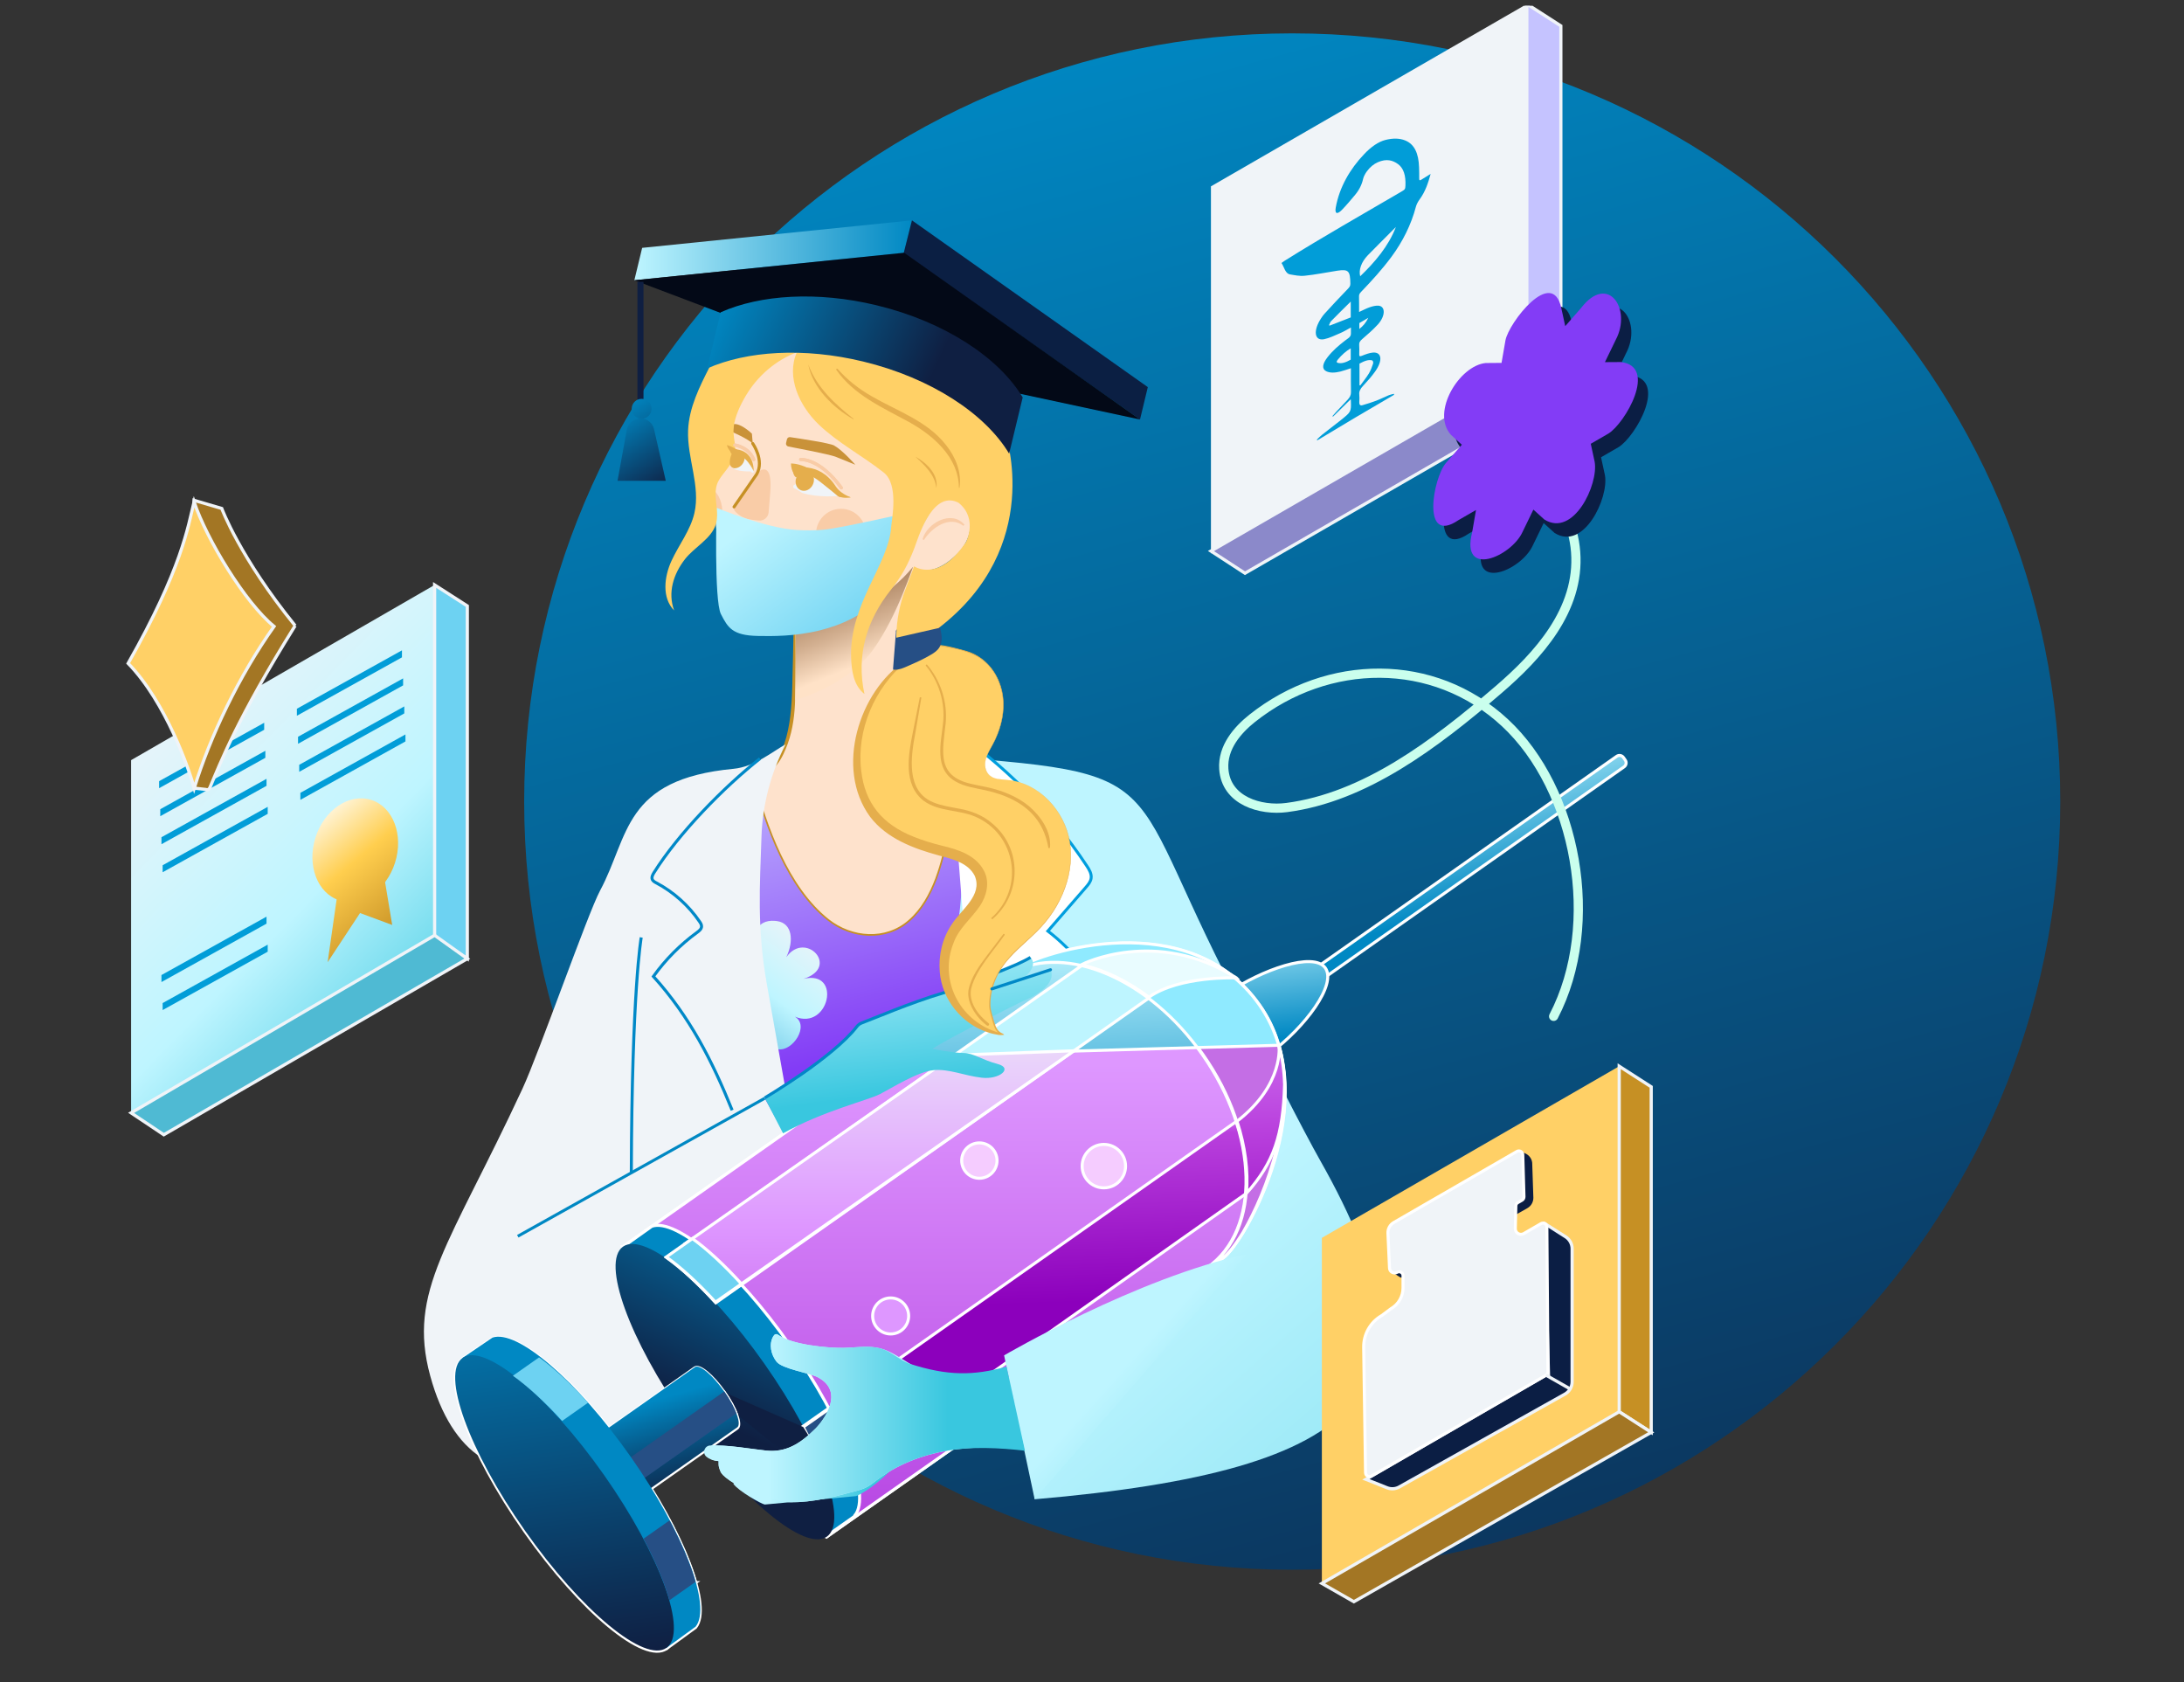 <svg width="300" height="231" viewBox="0 0 300 231" fill="none" xmlns="http://www.w3.org/2000/svg">
<rect x="0" y="0" width="300" height="231" fill="#333333" stroke="none"/>
<g clip-path="url(#clip0_469_1446)">
<path d="M177.5 215.582C235.766 215.582 283 168.348 283 110.082C283 51.816 235.766 4.582 177.5 4.582C119.234 4.582 72 51.816 72 110.082C72 168.348 119.234 215.582 177.5 215.582Z" fill="url(#paint0_linear_469_1446)"/>
<path d="M140.788 111.016H100.57V172.23H140.788V111.016Z" fill="url(#paint1_linear_469_1446)" stroke="#264F85" stroke-width="0.416" stroke-miterlimit="10"/>
<path d="M110.366 134.435C115.452 132.833 110.636 127.74 108.01 131.455C109.097 129.159 108.804 126.791 106.749 126.502C106.653 126.488 106.562 126.479 106.475 126.47C103.692 126.237 103.166 128.754 103.777 131.208C99.075 124.227 94.946 135.831 101.878 135.92C95.001 137.687 99.004 145.734 104.207 140.282C103.798 142.028 105.177 143.994 106.886 144.1C108.875 144.443 111.261 140.836 109.172 139.618C113.89 141.6 115.702 133.142 110.366 134.435Z" fill="url(#paint2_linear_469_1446)"/>
<path d="M109.162 84.505C109.183 87.751 109.148 90.998 109.059 94.241C108.984 96.96 108.858 99.73 107.913 102.279C106.968 104.829 106.08 106.012 103.477 106.788C103.477 106.788 108.416 129.017 120.037 128.395C131.124 127.8 130.751 107.124 130.751 107.124C130.751 107.124 123.942 104.993 126.157 70.366C125.098 71.121 124.281 72.623 124.281 72.623L122.652 75.257C119.112 79.036 114.88 82.098 110.183 84.277L109.071 84.792" fill="#FEE2CC"/>
<path d="M109.27 84.506C109.263 88.152 109.334 93.198 109.194 96.789C109.091 98.851 108.741 100.927 107.934 102.838C107.542 103.788 107.055 104.754 106.275 105.486C105.508 106.219 104.502 106.614 103.504 106.891L103.58 106.763C105.277 113.43 108.304 121.848 113.823 126.231C116.999 128.757 121.666 129.142 124.81 126.356C126.544 124.855 127.667 122.775 128.475 120.653C130.056 116.346 130.6 111.693 130.639 107.125L130.715 107.228C130.596 107.187 130.523 107.125 130.429 107.072C130.189 106.907 129.951 106.674 129.758 106.452C128.974 105.55 128.482 104.42 128.038 103.321C127.244 101.092 126.736 98.735 126.416 96.393C125.965 93.363 125.773 90.006 125.661 86.941C125.572 83.463 125.631 79.755 125.741 76.276C125.789 75.347 125.992 71.335 126.043 70.36L126.214 70.456C125.819 70.745 125.475 71.108 125.167 71.497C124.583 72.239 123.279 74.477 122.741 75.315C118.932 79.414 114.232 82.65 109.114 84.893L109.023 84.696C114.093 82.492 118.843 79.19 122.556 75.203L124.146 72.633C124.659 71.754 125.26 70.898 126.091 70.282L126.274 70.149L126.262 70.378C126.21 71.351 126.004 75.441 125.96 76.29C125.803 81.359 125.734 86.607 126.127 91.665C126.365 94.764 126.748 97.998 127.546 100.998C127.933 102.513 128.459 104.012 129.246 105.369C129.491 105.784 129.784 106.182 130.118 106.528C130.324 106.74 130.58 106.96 130.857 107.054C130.825 111.686 130.28 116.371 128.679 120.74C127.857 122.894 126.718 125.004 124.951 126.533C121.723 129.382 116.955 129.007 113.69 126.414C108.119 121.992 105.078 113.542 103.365 106.82L103.342 106.724L103.44 106.69C104.401 106.376 105.332 105.942 106.028 105.239C109.101 101.685 108.755 95.137 108.92 90.644L109.05 84.513H109.268L109.27 84.506Z" fill="#C69024"/>
<path d="M136.955 185.463C138.118 192.564 141.6 198.739 142.128 205.905C188.093 201.948 199.142 190.784 181.353 159.391C179.163 155.527 173.425 144.386 171.297 139.607C153.101 105.786 163.123 106.287 126.156 103.644C126.156 103.644 134.594 108.807 131.421 128.061C128.247 147.316 123.834 191.997 123.834 191.997L136.958 185.461L136.955 185.463Z" fill="url(#paint3_linear_469_1446)"/>
<path d="M107.849 149.329L105.042 150.833L109.78 159.287L105.042 172.936C85.821 204.536 65.099 210.937 59.097 188.957C55.915 177.303 61.799 170.982 71.775 149.501C74.006 144.699 80.734 125.465 82.43 122.307C86.459 114.807 85.571 107.019 100.759 105.584C103.639 105.311 106.069 103.252 107.911 102.222C105.877 106.19 104.746 110.504 104.6 114.894C104.371 121.771 103.964 127.431 105.344 135.199L107.849 149.327V149.329Z" fill="url(#paint4_linear_469_1446)"/>
<path d="M104.387 104.188C99.397 108.118 93.203 114.467 89.831 119.85C89.652 120.136 89.469 120.486 89.607 120.795C89.705 121.012 89.934 121.136 90.144 121.248C92.526 122.509 94.592 124.358 96.107 126.587C96.244 126.789 96.381 127.011 96.368 127.253C96.347 127.601 96.036 127.849 95.752 128.055C93.448 129.732 91.414 131.783 89.753 134.099C94.741 139.621 97.843 145.709 100.57 152.474" stroke="#0088C7" stroke-width="0.416" stroke-miterlimit="10"/>
<path d="M88.08 128.745C88.08 128.745 86.794 135.895 86.719 161.068" stroke="#0088C7" stroke-width="0.416" stroke-miterlimit="10"/>
<path d="M71.123 169.781L105.042 150.833" stroke="#0088C3" stroke-width="0.403" stroke-miterlimit="10"/>
<path d="M130.236 99.816C137.771 104.831 144.287 111.367 149.281 118.915C149.622 119.43 149.97 120.011 149.878 120.623C149.807 121.103 149.473 121.499 149.155 121.868C147.417 123.868 145.678 125.868 143.937 127.868C145.653 129.189 147.211 130.718 148.565 132.407C148.83 132.739 149.098 133.096 149.16 133.517C149.238 134.05 148.968 134.567 148.707 135.041C143.664 144.129 137.72 152.943 135.192 163.024" fill="white"/>
<path d="M130.236 99.816C137.771 104.831 144.287 111.367 149.281 118.915C149.622 119.43 149.97 120.011 149.878 120.623C149.807 121.103 149.473 121.499 149.155 121.868C147.417 123.868 145.678 125.868 143.937 127.868C145.653 129.189 147.211 130.718 148.565 132.407C148.83 132.739 149.098 133.096 149.16 133.517C149.238 134.05 148.968 134.567 148.707 135.041C143.664 144.129 137.72 152.943 135.192 163.024" stroke="#009EDE" stroke-width="0.403" stroke-miterlimit="10"/>
<path d="M222.419 193.888L181.574 217.459V170.003L222.419 146.433V193.888Z" fill="#FFD066"/>
<path d="M209.341 158.336L208.817 158.167L209.329 164.683L209.3 164.664L191.076 174.613L192.385 175.455C192.707 175.481 193.032 175.41 193.316 175.249L209.801 165.926C210.32 165.633 210.636 165.079 210.627 164.484L210.471 159.808C210.471 159.762 210.469 159.716 210.464 159.671C210.4 159.044 209.938 158.529 209.339 158.334L209.341 158.336Z" fill="#0B1E44"/>
<path d="M222.418 193.888L226.815 196.717V149.261L222.418 146.433V193.888Z" fill="#C69024" stroke="#F0F4F8" stroke-width="0.438" stroke-miterlimit="10"/>
<path d="M222.419 193.888L181.574 217.459L185.972 219.974L226.816 196.716L222.419 193.888Z" fill="#A37624" stroke="#F0F4F8" stroke-width="0.438" stroke-miterlimit="10"/>
<path d="M212.15 168.013L212.703 188.778L212.6 188.709L187.625 203.166L190.528 204.324C191.075 204.542 191.691 204.503 192.203 204.215L214.955 191.469C215.57 191.123 215.952 190.474 215.952 189.766V171.498C215.952 170.825 215.604 170.198 215.035 169.844L212.152 168.013H212.15Z" fill="#0B1E44" stroke="#F0F4F8" stroke-width="0.438" stroke-miterlimit="10"/>
<path d="M212.487 168.507C212.484 168.096 212.038 167.842 211.681 168.047L209.313 169.414C208.789 169.716 208.137 169.331 208.146 168.727L208.222 165.617C208.226 165.429 208.327 165.258 208.49 165.166L209.071 164.832C209.242 164.734 209.345 164.548 209.338 164.351L209.174 158.584C209.162 158.179 208.721 157.932 208.368 158.135L191.451 167.896C190.932 168.196 190.621 168.762 190.648 169.363L190.866 174.154C190.888 174.68 191.463 174.994 191.918 174.73C192.275 174.524 192.723 174.783 192.723 175.195V176.873C192.723 178.051 192.094 179.138 191.076 179.726L189.799 180.674C189.786 180.683 189.774 180.692 189.76 180.699C188.225 181.594 187.292 183.249 187.317 185.029L187.573 202.258C187.58 202.668 188.024 202.92 188.379 202.716L212.365 188.872C212.532 188.776 212.635 188.597 212.633 188.403L212.482 168.51L212.487 168.507Z" fill="#F0F4F8" stroke="white" stroke-width="0.416" stroke-miterlimit="10"/>
<path d="M150.372 155.131L150.621 155.485C150.832 155.785 151.248 155.858 151.548 155.646L223.087 105.315C223.388 105.103 223.461 104.688 223.249 104.387L223 104.033C222.789 103.732 222.373 103.66 222.073 103.872L150.534 154.203C150.233 154.414 150.161 154.83 150.372 155.131Z" fill="url(#paint5_linear_469_1446)" stroke="white" stroke-width="0.416" stroke-miterlimit="10"/>
<path d="M153.109 159.658L174.476 144.629C179.248 141.088 183.655 135.22 182.049 132.936C180.443 130.652 173.284 133.206 168.662 136.36L147.295 151.389L153.109 159.658Z" fill="url(#paint6_linear_469_1446)" stroke="white" stroke-width="0.416" stroke-miterlimit="10"/>
<path d="M85.572 171.226L113.572 211.053L167.742 172.947L167.726 172.924C167.817 172.88 167.906 172.83 167.991 172.773C170.991 170.663 182.126 150.985 173.052 138.077C163.344 124.267 142.993 130.835 139.993 132.946C139.911 133.005 139.833 133.071 139.76 133.142L139.744 133.119L85.575 171.226H85.572Z" fill="url(#paint7_linear_469_1446)" stroke="white" stroke-width="0.416" stroke-miterlimit="10"/>
<path d="M85.572 171.224L113.572 211.052L167.742 172.946L167.726 172.923C167.817 172.879 167.906 172.829 167.991 172.772C170.576 170.952 178.9 155.712 175.548 143.555L122.783 145.049L85.572 171.224Z" fill="url(#paint8_linear_469_1446)" stroke="white" stroke-width="0.416" stroke-miterlimit="10"/>
<path d="M113.423 211.032L117.493 208.169L117.445 208.103C119.68 205.331 115.855 195.206 108.495 184.738C101.134 174.27 92.902 167.243 89.539 168.411L85.482 171.294L113.421 211.032H113.423Z" fill="#0088C3" stroke="white" stroke-width="0.416" stroke-miterlimit="10"/>
<path d="M113.579 211.037C116.578 208.927 112.741 198.301 105.009 187.304C97.277 176.307 88.577 169.102 85.577 171.212C82.578 173.323 86.415 183.948 94.147 194.946C101.88 205.943 110.58 213.147 113.579 211.037Z" fill="url(#paint9_linear_469_1446)"/>
<path d="M171.219 163.887C171.455 160.955 171.178 157.529 169.817 154.025L110.277 195.908C111.941 199.059 113.151 201.957 113.828 204.369L171.219 163.887Z" fill="url(#paint10_linear_469_1446)" stroke="white" stroke-width="0.416" stroke-miterlimit="10"/>
<path d="M117.475 201.92C116.784 199.506 115.564 196.615 113.901 193.478L110.334 195.986C111.997 199.137 113.208 202.035 113.885 204.447L117.477 201.92H117.475Z" fill="#264F85" stroke="white" stroke-width="0.416" stroke-miterlimit="10"/>
<path d="M148.716 132.51C151.553 133.279 154.741 134.705 157.868 137.03L98.329 178.912C95.927 176.28 93.609 174.161 91.57 172.71L148.716 132.51Z" fill="#BEF5FF" stroke="white" stroke-width="0.416" stroke-miterlimit="10"/>
<path d="M99.258 178.135L147.522 144.311L131.058 144.915L94.106 170.804L99.258 178.135Z" fill="url(#paint11_linear_469_1446)" stroke="white" stroke-width="0.416" stroke-miterlimit="10"/>
<path d="M95.112 170.105C97.148 171.572 99.456 173.696 101.845 176.326L98.278 178.834C95.876 176.202 93.558 174.083 91.519 172.632L95.112 170.105Z" fill="#6DD2F2" stroke="white" stroke-width="0.416" stroke-miterlimit="10"/>
<path d="M101.146 194.205L113.881 204.445C113.881 204.445 113.311 200.526 110.33 195.983L99.478 191.2L100.142 192.143C100.584 192.772 100.922 193.468 101.146 194.205Z" fill="url(#paint12_linear_469_1446)"/>
<path d="M134.527 161.818C135.868 161.818 136.955 160.731 136.955 159.39C136.955 158.049 135.868 156.962 134.527 156.962C133.186 156.962 132.1 158.049 132.1 159.39C132.1 160.731 133.186 161.818 134.527 161.818Z" fill="#F5CCFF" stroke="white" stroke-width="0.416" stroke-miterlimit="10"/>
<path d="M151.628 163.133C153.274 163.133 154.609 161.798 154.609 160.151C154.609 158.504 153.274 157.169 151.628 157.169C149.981 157.169 148.646 158.504 148.646 160.151C148.646 161.798 149.981 163.133 151.628 163.133Z" fill="#F5CCFF" stroke="white" stroke-width="0.416" stroke-miterlimit="10"/>
<path d="M122.342 183.202C123.708 183.202 124.816 182.094 124.816 180.728C124.816 179.362 123.708 178.254 122.342 178.254C120.976 178.254 119.869 179.362 119.869 180.728C119.869 182.094 120.976 183.202 122.342 183.202Z" fill="#DE97FF" stroke="white" stroke-width="0.416" stroke-miterlimit="10"/>
<path d="M167.678 172.876C167.77 172.832 167.859 172.782 167.944 172.725C170.943 170.615 182.079 150.937 173.005 138.029C163.297 124.219 142.945 130.788 139.946 132.898C139.864 132.957 139.786 133.024 139.713 133.095L139.697 133.072L139.074 133.509C146.496 129.611 157.835 134.401 165.152 144.81C172.883 155.807 173.197 168.914 165.85 174.082" fill="#8FEAFF"/>
<path d="M167.678 172.876C167.77 172.832 167.859 172.782 167.944 172.725C170.943 170.615 182.079 150.937 173.005 138.029C163.297 124.219 142.945 130.788 139.946 132.898C139.864 132.957 139.786 133.024 139.713 133.095L139.697 133.072L139.074 133.509C146.496 129.611 157.835 134.401 165.152 144.81C172.883 155.807 173.197 168.914 165.85 174.082" stroke="white" stroke-width="0.416" stroke-miterlimit="10"/>
<path d="M175.625 143.555L164.545 143.868C164.776 144.177 165.005 144.491 165.229 144.811C172.96 155.808 173.273 168.915 165.927 174.083L167.755 172.877C167.846 172.833 167.936 172.783 168.02 172.726C168.654 172.28 169.654 171.046 170.748 169.259C174.033 163.667 178.156 152.734 175.628 143.555H175.625Z" fill="#C46EE5" stroke="white" stroke-width="0.416" stroke-miterlimit="10"/>
<path d="M169.824 134.298L169.815 134.289C158.752 127.292 148.646 132.437 148.646 132.437L148.965 132.595C151.909 133.318 154.943 134.801 157.812 136.948C162.036 133.989 169.735 134.296 169.824 134.298Z" fill="#E9FCFF" stroke="white" stroke-width="0.416" stroke-miterlimit="10"/>
<path d="M169.92 153.991C171.039 157.438 171.476 160.827 171.219 163.887C174.992 159.658 176.255 155.847 176.454 148.944C176.404 147.116 176.164 145.303 175.683 143.555C175.683 143.555 176.454 148.944 169.92 153.991Z" fill="url(#paint13_linear_469_1446)" stroke="white" stroke-width="0.416" stroke-miterlimit="10"/>
<path d="M85.935 206.912L101.262 196.13C101.884 195.693 101.088 193.484 99.482 191.203C97.876 188.918 96.07 187.424 95.448 187.861L80.121 198.643L85.935 206.912Z" fill="#6DD2F2" stroke="white" stroke-width="0.416" stroke-miterlimit="10"/>
<path d="M84.993 205.571L101.148 194.205C100.814 193.34 100.24 192.28 99.482 191.2L83.027 202.774L84.993 205.568V205.571Z" fill="#009CD8" stroke="white" stroke-width="0.416" stroke-miterlimit="10"/>
<path d="M91.535 226.424L95.558 223.492C97.793 220.721 93.968 210.596 86.607 200.128C79.247 189.659 71.015 182.633 67.651 183.8L63.533 186.597L91.533 226.424H91.535Z" fill="#0088C3" stroke="white" stroke-width="0.416" stroke-miterlimit="10"/>
<path d="M91.546 226.413C94.545 224.303 90.708 213.677 82.976 202.68C75.243 191.683 66.543 184.478 63.544 186.588C60.545 188.699 64.382 199.324 72.114 210.322C79.847 221.319 88.546 228.523 91.546 226.413Z" fill="#00A8E1" stroke="white" stroke-width="0.416" stroke-miterlimit="10"/>
<path d="M95.543 217.351C94.852 214.937 93.633 212.046 91.969 208.908L88.402 211.417C90.066 214.568 91.276 217.465 91.953 219.878L95.545 217.351H95.543Z" fill="#264F85" stroke="white" stroke-width="0.416" stroke-miterlimit="10"/>
<path d="M74.049 186.518C76.085 187.985 78.394 190.108 80.782 192.738L77.216 195.246C74.813 192.615 72.496 190.495 70.457 189.044L74.049 186.518Z" fill="#6DD2F2" stroke="white" stroke-width="0.416" stroke-miterlimit="10"/>
<path d="M109.236 84.79L109.328 84.746C109.328 84.666 109.328 84.584 109.328 84.504L109.236 84.79Z" fill="#F9CCA7"/>
<path d="M126.32 70.365C125.261 71.121 124.444 72.622 124.444 72.622L122.815 75.256C119.276 79.035 115.043 82.097 110.346 84.276L109.328 84.749C109.344 87.434 109.298 93.412 109.236 96.097C110.01 95.973 116.626 93.865 119.935 89.228C123.376 84.406 125.211 78.176 126.016 76.279C126.087 74.055 126.156 72.935 126.32 70.365Z" fill="url(#paint14_linear_469_1446)"/>
<path d="M117.596 205.47C121.146 203.974 126.258 197.97 125.189 197.723C121.467 196.863 108.039 202.504 104.211 202.152C103.481 202.085 102.728 202.021 102.028 202.216C101.328 202.41 100.8 203.161 100.754 203.804C101.436 204.775 104.556 206.539 105.046 206.628" fill="url(#paint15_linear_469_1446)"/>
<path d="M138.699 189.059C134.164 190.334 129.126 189.693 125.053 187.327C123.703 186.542 122.424 185.562 120.91 185.175C119.283 184.761 117.574 185.077 115.897 185.111C113.678 185.155 108.85 184.669 107.027 183.404C106.885 183.305 106.725 183.198 106.555 183.232C106.402 183.262 106.297 183.399 106.219 183.532C105.59 184.608 105.905 186.04 106.676 187.018C107.447 187.995 111.159 188.558 112.268 189.119C116.185 191.101 113.078 195.147 111.996 196.218L111.989 196.225C109.916 198.275 107.96 199.516 105.217 199.216C101.908 198.854 99 198.188 95.621 198.692C96.854 198.509 96.683 200.532 98.707 200.665C98.707 201.324 98.685 201.379 98.968 202.091C99.071 202.349 99.376 202.711 100.101 203.23C101.016 203.885 102.043 204.37 103.123 204.688C106.386 205.649 106.802 206.293 108.678 206.313C111.612 206.345 114.561 205.574 117.35 204.835C117.956 204.674 118.567 204.51 119.118 204.21C119.585 203.956 119.995 203.613 120.418 203.29C123.193 201.164 126.547 199.866 129.988 199.253C133.429 198.639 136.964 198.697 140.435 199.095L138.701 189.057L138.699 189.059Z" fill="#BEF5FF"/>
<path d="M85.935 206.812L101.262 196.03C101.884 195.593 101.088 193.385 99.482 191.103C97.876 188.819 96.07 187.324 95.448 187.761L80.121 198.543L85.935 206.812Z" fill="url(#paint16_linear_469_1446)"/>
<path d="M84.995 205.47L101.15 194.105C100.816 193.239 100.242 192.18 99.484 191.1L83.029 202.673L84.995 205.468V205.47Z" fill="#264F85"/>
<path d="M91.535 226.325L95.558 223.393C97.793 220.621 93.968 210.496 86.607 200.028C79.247 189.56 71.015 182.533 67.651 183.701L63.533 186.497L91.533 226.325H91.535Z" fill="#0088C3"/>
<path d="M91.546 226.312C94.545 224.201 90.708 213.576 82.976 202.578C75.243 191.581 66.543 184.377 63.544 186.487C60.545 188.597 64.382 199.223 72.114 210.22C79.847 221.217 88.546 228.422 91.546 226.312Z" fill="url(#paint17_linear_469_1446)"/>
<path d="M95.543 217.25C94.852 214.836 93.633 211.945 91.969 208.808L88.402 211.316C90.066 214.467 91.276 217.365 91.953 219.777L95.545 217.25H95.543Z" fill="#264F85"/>
<path d="M74.049 186.417C76.085 187.884 78.394 190.008 80.782 192.638L77.216 195.146C74.813 192.514 72.496 190.395 70.457 188.944L74.049 186.417Z" fill="#6DD2F2"/>
<path d="M105.041 150.778C105.041 150.778 113.23 146.686 117.952 140.642C117.952 140.642 119.936 139.603 128.245 136.863C136.555 134.124 138.955 132.814 141.55 131.482C141.55 131.482 142.788 132.517 140.616 134.311C140.616 134.311 143.559 133.705 144.3 133.178C144.3 133.178 145.716 135.35 140.239 137.618C140.239 137.618 130.89 142.246 128.058 144.043C128.058 144.043 130.89 144.61 132.307 144.61C133.723 144.61 134.855 145.555 137.029 146.121C139.202 146.686 137.313 148.293 134.858 148.009C132.403 147.725 130.419 146.78 128.248 146.97C126.076 147.16 122.498 149.425 120.839 150.277C119.181 151.126 113.115 152.549 107.562 155.646L105.043 150.778H105.041Z" fill="url(#paint18_linear_469_1446)"/>
<path d="M105.041 150.779C105.041 150.779 114.431 145.245 117.7 140.986C117.874 140.761 118.103 140.587 118.368 140.489C119.908 139.919 125.065 137.699 129.52 136.378C130.021 136.23 130.513 136.058 130.998 135.866C135.617 134.023 139.669 132.646 141.548 131.485" stroke="#0088C7" stroke-width="0.416" stroke-miterlimit="10"/>
<path d="M142.124 205.905L137.926 186.141C137.926 186.141 156.232 175.441 171.293 172.232" fill="url(#paint19_linear_469_1446)"/>
<path d="M138.261 187.683C133.726 188.958 130.177 188.958 125.05 187.324C123.561 186.85 122.421 185.559 120.907 185.172C119.28 184.758 117.571 185.074 115.894 185.108C113.674 185.152 108.847 184.666 107.023 183.401C106.881 183.302 106.721 183.195 106.552 183.229C106.399 183.259 106.293 183.396 106.216 183.529C105.586 184.605 105.902 186.037 106.673 187.015C107.444 187.992 111.155 188.555 112.265 189.116C116.182 191.098 113.075 195.144 111.993 196.215L111.986 196.222C109.913 198.272 107.957 199.513 105.214 199.213C102.557 198.922 100.157 198.437 97.567 198.517C96.762 198.543 96.419 199.559 97.041 200.069C97.409 200.371 97.906 200.609 98.704 200.662C98.704 201.321 98.681 201.376 98.965 202.088C99.075 202.365 99.418 202.763 100.265 203.344C101.141 203.946 102.113 204.388 103.131 204.688C106.385 205.649 106.804 206.287 108.675 206.31C111.608 206.342 114.557 205.571 117.347 204.832C117.953 204.672 118.564 204.507 119.115 204.207C119.582 203.953 119.991 203.61 120.415 203.287C123.19 201.161 126.544 199.863 129.985 199.25C133.426 198.636 137.316 198.838 140.789 199.236L138.263 187.678L138.261 187.683Z" fill="url(#paint20_linear_469_1446)"/>
<path d="M137.831 142.098C134.614 141.647 131.704 139.421 130.427 136.432C129.15 133.443 129.553 129.799 131.45 127.163C132.171 126.16 133.081 125.306 133.8 124.302C134.516 123.297 135.042 122.063 134.831 120.846C134.616 119.61 133.667 118.605 132.571 117.994C131.477 117.381 130.235 117.095 129.022 116.777C125.538 115.861 121.927 114.47 119.804 111.559C118.457 109.712 117.843 107.407 117.724 105.123C117.441 99.671 120.003 94.149 124.348 90.849C124.561 89.542 125.707 88.956 127.004 88.693C128.302 88.429 129.642 88.706 130.937 88.992C131.896 89.205 132.862 89.427 133.749 89.848C134.362 90.139 134.932 90.526 135.431 90.986C136.923 92.366 137.728 94.396 137.815 96.426C137.902 98.456 137.314 100.477 136.351 102.267C136.001 102.917 135.598 103.551 135.408 104.267C135.218 104.983 135.284 105.814 135.786 106.356C136.431 107.054 137.511 107.036 138.458 107.125C142.745 107.533 146.248 111.375 146.937 115.628C147.626 119.88 145.834 124.288 142.883 127.423C141.075 129.341 138.831 130.884 137.421 133.111C136.742 134.184 136.277 135.39 136.065 136.642C135.916 137.512 135.891 138.42 136.156 139.263C136.538 140.476 136.611 141.734 137.829 142.098H137.831Z" fill="#FFD066"/>
<path d="M137.936 142.122C137.653 142.152 137.287 142.184 137.007 142.104C136.559 142.026 136.111 141.926 135.683 141.774C132.109 140.626 129.382 137.252 129.089 133.48C128.897 131.212 129.443 128.844 130.734 126.949C132.027 124.914 135.01 122.964 133.896 120.291C132.994 118.503 130.855 117.984 129.029 117.501C125.529 116.554 121.802 115.176 119.516 112.171C114.624 105.497 118.052 94.919 124.241 90.829C124.426 89.543 125.705 88.843 126.874 88.632C128.835 88.248 130.832 88.897 132.717 89.392C135.882 90.289 137.833 93.434 137.849 96.633C137.879 98.217 137.502 99.789 136.872 101.236C136.433 102.33 135.644 103.279 135.381 104.44C135.095 105.753 135.786 106.815 137.131 106.985C137.909 107.111 138.707 107.099 139.474 107.291C142.583 107.987 145.091 110.445 146.303 113.336C148.154 117.803 146.626 123.017 143.638 126.621C142.144 128.471 140.19 129.858 138.62 131.629C137.055 133.364 136.014 135.655 136.046 138.012C136.053 138.802 136.36 139.541 136.55 140.294C136.657 140.669 136.781 141.04 136.991 141.351C137.117 141.55 137.291 141.704 137.483 141.829L137.607 141.891C137.659 141.919 137.721 141.942 137.778 141.976C137.852 142.022 137.902 142.083 137.941 142.12L137.936 142.122ZM137.724 142.077C137.671 142.081 137.63 142.109 137.609 142.12C137.575 142.136 137.545 142.102 137.508 142.088C137.229 141.948 136.98 141.731 136.815 141.468C136.586 141.12 136.465 140.729 136.36 140.349C136.172 139.577 135.87 138.822 135.873 138.019C135.847 134.705 137.824 131.981 140.215 129.887C141.371 128.816 142.581 127.795 143.572 126.571C146.557 122.992 148.097 117.805 146.267 113.352C145.066 110.461 142.572 108.003 139.469 107.298C138.344 106.976 137.042 107.257 136.028 106.58C134.596 105.46 135.582 103.524 136.321 102.286C138.014 99.226 138.472 95.196 136.413 92.2C134.992 90.058 132.8 89.38 130.393 88.939C129.247 88.705 128.059 88.534 126.908 88.801C125.812 89.021 124.611 89.655 124.453 90.866C120.095 94.505 117.638 100.279 118.297 105.82C118.795 110.347 121.241 113.198 125.405 114.878C126.682 115.402 128.016 115.803 129.382 116.144C131.578 116.661 134.093 117.437 135.193 119.659C135.992 121.19 135.507 123.081 134.607 124.415C133.406 126.191 131.715 127.461 130.986 129.491C128.961 134.501 131.727 140.035 136.831 141.713L137.316 141.864C137.458 141.91 137.563 142.031 137.726 142.077H137.724Z" fill="#E5AE4C"/>
<path d="M122.887 91.772C123.45 91.79 123.985 91.561 124.5 91.334C125.635 90.838 126.772 90.341 127.831 89.703C128.218 89.469 128.604 89.206 128.849 88.826C129.325 88.084 129.137 87.116 128.934 86.258L128.494 84.404C126.712 84.839 124.875 85.62 123.326 86.604C123.273 86.638 123.223 86.727 123.283 86.748C123.132 88.469 123.035 90.05 122.887 91.769V91.772Z" fill="#264F85" stroke="#264F85" stroke-width="0.416" stroke-miterlimit="10"/>
<path d="M126.565 95.792L125.739 100.642C125.112 103.91 124.416 108.648 128.192 110.188C129.315 110.657 130.514 110.819 131.717 111.055C133.353 111.332 134.991 111.959 136.263 113.06C140.425 116.475 140.384 122.814 136.293 126.259L136.154 126.092C140.775 122.013 139.606 114.571 133.95 112.151C131.688 111.181 128.967 111.492 126.894 109.986C124.009 107.776 124.776 103.656 125.389 100.575L126.352 95.751L126.567 95.79L126.565 95.792Z" fill="#E5AE4C"/>
<path d="M100.665 59.825C101.027 61.107 100.846 62.617 100.075 63.702C99.757 64.15 99.304 64.487 98.966 64.922C98.064 66.073 98.108 67.677 98.192 69.135C98.439 73.346 98.684 77.557 98.931 81.766C99.018 83.27 100.023 84.572 101.462 85.014C103.509 85.643 105.639 86.115 107.726 86.16C108.914 86.186 110.103 86.131 111.282 85.984C116.187 85.369 122.255 81.748 125.364 77.903C126.263 78.393 128.496 79.114 131.589 75.971C132.884 74.655 133.628 72.735 133.164 70.829C132.919 69.824 132.219 68.966 131.228 68.666C129.7 68.204 128.393 69.277 127.322 70.298C128.43 69.053 129.361 67.448 130.038 65.927C131.699 62.191 131.109 57.687 129.05 54.154C126.993 50.62 123.616 47.993 119.921 46.244C117.617 45.152 112.826 43.692 110.3 44.029C107.323 44.425 99.167 54.502 100.665 59.827V59.825Z" fill="#FEE2CC"/>
<path d="M100.938 70.182C100.778 69.999 100.758 69.734 100.888 69.528C101.629 68.374 104.018 64.717 104.56 64.536C105.206 64.321 106.061 64.454 105.798 67.685C105.7 68.9 105.629 69.761 105.581 70.361C105.524 71.061 104.897 71.574 104.197 71.489L103.194 71.37C102.32 71.265 101.517 70.841 100.936 70.18L100.938 70.182Z" fill="#F9CCA7"/>
<path d="M98.163 67.445C98.133 68.008 98.161 68.583 98.193 69.137C98.273 70.501 98.353 71.867 98.433 73.231C98.795 72.769 99.069 72.096 99.184 71.286C99.403 69.725 98.959 68.157 98.163 67.445Z" fill="#F9CCA7"/>
<path d="M107.976 60.837L108.097 60.334C108.145 60.135 108.335 60.007 108.539 60.036C109.795 60.22 113.973 60.849 114.57 61.181C115.744 61.835 117.487 63.824 117.487 63.824L114.725 62.705C113.696 62.355 109.598 61.568 108.285 61.318C108.063 61.277 107.923 61.057 107.976 60.837Z" fill="#C99239"/>
<path d="M100.668 59.367C100.668 59.367 102.608 60.2 103.4 60.909L103.283 59.554C103.283 59.554 101.762 58.087 100.773 58.248L100.668 59.367Z" fill="#C99239"/>
<path d="M115.521 76.733C117.414 76.733 118.948 75.198 118.948 73.304C118.948 71.411 117.414 69.876 115.521 69.876C113.628 69.876 112.094 71.411 112.094 73.304C112.094 75.198 113.628 76.733 115.521 76.733Z" fill="#F9CCA7"/>
<path d="M126.719 74.066C127.327 71.812 130.736 69.974 132.487 72.068L132.327 72.215C130.439 70.748 127.991 72.45 126.918 74.158L126.719 74.066Z" fill="#F9CCA7"/>
<path d="M98.439 69.742C98.439 69.742 98.071 82.458 99.025 84.33C99.981 86.202 100.608 87.273 104.109 87.34C106.003 87.376 109.215 87.42 112.656 86.564C115.571 85.838 118.653 84.465 121.238 81.892L128.192 69.616C128.192 69.616 116.04 72.479 113.098 72.752C111.888 72.864 110.67 72.859 109.458 72.788C105.129 72.539 98.439 69.742 98.439 69.742Z" fill="url(#paint21_linear_469_1446)"/>
<path d="M124.195 34.711L87.135 38.489L88.208 34.04L125.268 30.262L124.195 34.711Z" fill="url(#paint22_linear_469_1446)"/>
<path d="M103.399 60.909C103.399 60.909 105.033 63.237 103.937 65.129L100.83 69.615" fill="#FEE2CC"/>
<path d="M103.399 60.909C103.399 60.909 105.033 63.237 103.937 65.129L100.83 69.615" stroke="#C69024" stroke-width="0.416" stroke-linecap="round" stroke-linejoin="round"/>
<path d="M125.601 75.277C124.73 77.52 123.874 79.124 122.373 81.006C119.012 85.219 117.609 90.037 118.74 95.308C117.268 94.152 116.969 92.158 116.912 90.288C116.68 82.862 122.075 77.58 122.423 72.295C122.485 71.35 123.496 66.569 121.405 64.907C118.509 62.607 115.166 60.879 112.489 58.328C109.812 55.778 107.954 51.755 109.462 48.379C106.531 49.482 104.044 51.656 102.449 54.343C101.692 55.62 100.933 57.204 100.772 58.703C100.617 60.165 101.374 61.708 100.704 63.12C100.221 64.134 99.352 64.951 98.77 65.912C97.663 67.743 98.935 69.947 98.329 72C97.745 73.975 95.355 75.167 94.092 76.792C92.492 78.85 91.701 81.39 92.602 83.837C90.898 82.111 91.227 79.216 92.243 77.012C93.259 74.808 94.837 72.833 95.384 70.469C96.245 66.741 94.368 62.914 94.519 59.092C94.643 55.998 96.08 53.128 97.487 50.368C98.844 47.708 100.404 44.85 103.15 43.675C107.046 42.009 110.995 41.81 115.223 42.076C120.602 42.414 125.393 46.82 129.964 49.676C134.536 52.53 138.697 54.222 138.1 59.579C138.1 59.579 143.502 75.06 128.932 86.256L123.114 87.581L123.123 87.222C123.176 85.107 123.586 83.017 124.331 81.04L125.565 77.774C125.565 77.774 128.864 80.093 132.669 74.483C132.669 74.483 134.348 71.345 131.779 69.135C131.614 68.993 131.369 68.894 131.111 68.821C127.85 67.889 126.093 74.002 125.599 75.275L125.601 75.277Z" fill="#FFD066"/>
<path d="M156.594 57.613L124.123 34.802L125.267 30.262L157.667 53.164L156.594 57.613Z" fill="#0B1F43"/>
<path d="M156.595 57.614L112.86 48.235L87.135 38.489L124.195 34.711L156.595 57.614Z" fill="#030917"/>
<path d="M120.426 41.93C112.246 39.955 104.433 40.474 98.999 42.885L97.137 50.604C102.571 48.194 110.384 47.675 118.563 49.65C127.919 51.909 135.361 56.852 138.617 62.304L140.48 54.584C137.222 49.133 129.781 44.189 120.426 41.93Z" fill="url(#paint23_linear_469_1446)"/>
<path d="M125.738 62.718C127.276 63.553 128.937 65.141 128.623 67.05C128.436 65.201 127.036 63.919 125.738 62.718Z" fill="#E5AE4C"/>
<path d="M111.021 50.033C112.163 53.183 114.689 55.492 117.249 57.524C117.277 57.545 117.247 57.593 117.217 57.572C114.444 56.021 111.58 53.174 111.024 50.031L111.021 50.033Z" fill="#E5AE4C"/>
<path d="M115.059 50.668C116.398 52.186 117.995 53.431 119.75 54.429C123.243 56.456 127.403 57.818 129.979 61.157C131.262 62.773 132.125 64.892 131.798 66.968C131.793 67.012 131.72 67.007 131.722 66.961C131.667 62.789 128.178 59.782 124.785 57.914C121.239 55.978 117.288 54.255 114.888 50.803C114.853 50.755 114.862 50.687 114.913 50.65C114.959 50.618 115.02 50.625 115.057 50.666L115.059 50.668Z" fill="#E5AE4C"/>
<path d="M127.308 91.24C129.2 93.424 130.163 96.394 129.904 99.287C129.495 103.132 128.58 106.56 133.384 107.65C134.069 107.817 134.769 107.936 135.473 108.087C137.587 108.538 139.695 109.346 141.376 110.746C142.98 112.126 144.456 114.248 144.227 116.457L144.01 116.463C143.515 113.523 141.978 111.351 139.338 109.945C138.104 109.282 136.755 108.835 135.377 108.536C133.975 108.227 132.499 108.05 131.222 107.304C128.275 105.585 129.266 102.011 129.548 99.257C129.84 96.458 128.957 93.552 127.141 91.382L127.305 91.24H127.308Z" fill="#E5AE4C"/>
<path d="M137.983 128.428C136.473 130.6 134.128 133.083 133.43 135.66C132.952 137.55 134.357 139.427 135.789 140.523C135.876 140.585 135.894 140.709 135.83 140.793C135.766 140.878 135.645 140.896 135.56 140.832C135.057 140.457 134.615 140.013 134.231 139.523C133.474 138.541 132.872 137.324 133.021 136.042C133.359 134.209 134.515 132.643 135.602 131.195L137.809 128.295C137.892 128.19 138.07 128.306 137.983 128.425V128.428Z" fill="#E5AE4C"/>
<path d="M178.04 61.751C186.283 58.238 195.44 58.009 203.793 61.108C209.703 63.301 215.857 68.283 216.434 75.801C217.047 83.791 211.215 90.101 205.845 94.715C197.028 102.29 187.457 109.497 176.743 110.905C173.157 111.376 168.403 109.996 168.103 105.602C167.902 102.645 169.991 100.246 172.027 98.633C182.366 90.437 196.909 90.144 206.722 99.258C216.535 108.371 220.024 126.868 213.409 139.581" stroke="#CAFFED" stroke-width="1.265" stroke-linecap="round" stroke-linejoin="round"/>
<path d="M59.701 128.776L18.008 152.838V104.395L59.701 80.334V128.776Z" fill="url(#paint24_linear_469_1446)"/>
<path d="M53.872 127.03L49.454 125.393L45.006 132.145L46.726 120.125L52.272 117.388L53.872 127.03Z" fill="url(#paint25_linear_469_1446)"/>
<path d="M59.701 128.776L64.192 131.664V83.22L59.701 80.334V128.776Z" fill="#6DD2F2" stroke="#F0F4F8" stroke-width="0.438" stroke-miterlimit="10"/>
<path d="M59.701 128.455L18.008 152.838L22.499 155.841L64.192 131.664L59.701 128.455Z" fill="#4FBAD3" stroke="#F0F4F8" stroke-width="0.438" stroke-miterlimit="10"/>
<path d="M36.29 100.224L21.857 108.244V107.282L36.29 99.261V100.224Z" fill="#019DD8"/>
<path d="M36.448 104.074L22.016 112.093V111.132L36.448 103.11V104.074Z" fill="#019DD8"/>
<path d="M36.61 107.923L22.178 115.943V114.982L36.61 106.96V107.923Z" fill="#019DD8"/>
<path d="M36.772 111.772L22.34 119.792V118.83L36.772 110.809V111.772Z" fill="#019DD8"/>
<path d="M36.61 126.851L22.178 134.873V133.909L36.61 125.89V126.851Z" fill="#019DD8"/>
<path d="M36.772 130.702L22.34 138.721V137.758L36.772 129.738V130.702Z" fill="#019DD8"/>
<path d="M55.214 90.278L40.781 98.299V97.336L55.214 89.316V90.278Z" fill="#019DD8"/>
<path d="M55.372 94.127L40.94 102.149V101.185L55.372 93.166V94.127Z" fill="#019DD8"/>
<path d="M55.534 97.977L41.102 105.999V105.035L55.534 97.016V97.977Z" fill="#019DD8"/>
<path d="M55.694 101.825L41.262 109.847V108.884L55.694 100.864V101.825Z" fill="#019DD8"/>
<path d="M54.26 118.49C55.471 114.683 54.008 110.818 50.992 109.858C47.975 108.898 44.548 111.206 43.337 115.013C42.126 118.821 43.59 122.685 46.606 123.646C49.622 124.606 53.049 122.297 54.26 118.49Z" fill="url(#paint26_linear_469_1446)"/>
<path d="M40.542 85.927C32.522 98.8 30.31 104.717 28.832 108.168C28.733 108.397 28.507 108.532 28.285 108.422L26.683 108.241L26.679 100.201C25.354 97.771 23.75 95.354 21.893 93.447C23.943 89.829 25.487 86.774 26.668 84.171L26.658 68.714L30.461 69.831C30.461 69.831 32.953 76.578 40.544 85.929L40.542 85.927Z" fill="#A37624" stroke="#F0F4F8" stroke-width="0.438" stroke-miterlimit="10"/>
<path d="M37.644 86.029C32.81 92.843 28.867 101.144 26.68 108.243C26.035 105.813 22.811 96.452 17.602 91.103C25.001 78.047 25.834 72.279 26.655 68.922C28.378 74.051 33.649 82.766 37.644 86.029Z" fill="#FFD066" stroke="#F0F4F8" stroke-width="0.438" stroke-miterlimit="10"/>
<path d="M87.973 38.708V54.989" stroke="#0F1F42" stroke-width="0.836" stroke-miterlimit="10"/>
<path d="M88.137 57.501C88.89 57.501 89.501 56.89 89.501 56.136C89.501 55.383 88.89 54.773 88.137 54.773C87.384 54.773 86.773 55.383 86.773 56.136C86.773 56.89 87.384 57.501 88.137 57.501Z" fill="url(#paint27_linear_469_1446)"/>
<path d="M91.45 66.03H84.824L86.099 59.022C86.263 58.113 87.055 57.454 87.977 57.454C88.869 57.454 89.64 58.072 89.839 58.942L91.45 66.032V66.03Z" fill="url(#paint28_linear_469_1446)"/>
<path d="M209.733 50.969L166.338 76.011V25.593L209.733 0.548V50.969Z" fill="#F0F4F8"/>
<path d="M209.732 50.635L214.404 53.64V3.555L209.732 0.548V50.635Z" fill="#C5C3FF" stroke="#F0F4F8" stroke-width="0.438" stroke-miterlimit="10"/>
<path d="M209.733 50.636L166.338 75.678L171.012 78.724L214.405 53.682L209.733 50.636Z" fill="#8B89CA" stroke="#F0F4F8" stroke-width="0.438" stroke-miterlimit="10"/>
<path d="M212.369 188.866L215.687 190.754" stroke="#F0F4F8" stroke-width="0.438" stroke-miterlimit="10"/>
<path d="M144.299 133.181L136.248 135.808" stroke="#0088C7" stroke-width="0.416" stroke-miterlimit="10" stroke-linecap="round"/>
<path d="M101.347 62.235C101.082 62.139 100.51 61.926 100.835 62.425C100.835 62.425 100.231 63.674 100.67 64.242C101.109 64.809 103.095 64.741 103.095 64.741L103.322 64.924C103.45 64.974 103.578 64.853 103.534 64.722L103.328 64.196C102.891 63.288 102.297 62.585 101.349 62.237L101.347 62.235Z" fill="#F0F4F8"/>
<path d="M215.879 44.173C216.094 45.161 216.202 45.656 216.417 46.642C217.286 45.647 217.721 45.148 218.59 44.152C222.326 39.321 225.571 44.331 223.372 48.487C222.77 49.727 222.471 50.345 221.871 51.586C222.741 51.581 223.175 51.579 224.042 51.572C229.188 52.151 224.621 60.01 222.336 61.404C221.37 61.962 220.89 62.239 219.924 62.798C220.137 63.786 220.244 64.281 220.459 65.272C221.009 68.387 217.549 75.703 213.548 73.197C212.946 72.653 212.644 72.38 212.042 71.838C211.44 73.076 211.138 73.696 210.537 74.934C209.004 78.273 202.028 81.315 203.625 74.985C203.838 73.749 203.945 73.131 204.16 71.895C203.195 72.451 202.714 72.728 201.749 73.284C196.594 76.79 198.257 67.457 200.042 65.421C200.911 64.423 201.346 63.924 202.213 62.928C201.611 62.381 201.312 62.109 200.712 61.562C197.942 58.452 201.888 52.05 205.494 51.707C206.363 51.7 206.798 51.695 207.668 51.689C207.883 50.453 207.99 49.833 208.205 48.597C208.633 46.216 214.641 38.405 215.877 44.17L215.879 44.173Z" fill="#0B1E44"/>
<path d="M214.467 42.322C214.682 43.311 214.79 43.805 215.005 44.791C215.874 43.796 216.309 43.297 217.178 42.301C220.914 37.47 224.159 42.48 221.96 46.636C221.358 47.877 221.058 48.495 220.459 49.735C221.328 49.73 221.763 49.728 222.63 49.721C227.776 50.3 223.209 58.16 220.924 59.553C219.958 60.112 219.478 60.389 218.512 60.947C218.725 61.936 218.832 62.43 219.047 63.421C219.597 66.536 216.137 73.853 212.135 71.347C211.534 70.802 211.232 70.53 210.63 69.987C210.028 71.225 209.726 71.846 209.125 73.084C207.592 76.423 200.616 79.465 202.213 73.134C202.425 71.898 202.533 71.28 202.748 70.044C201.783 70.601 201.302 70.878 200.337 71.434C195.182 74.94 196.845 65.607 198.63 63.57C199.499 62.572 199.934 62.073 200.801 61.078C200.199 60.531 199.9 60.258 199.3 59.711C196.529 56.601 200.476 50.2 204.082 49.856C204.951 49.849 205.386 49.845 206.255 49.838C206.471 48.602 206.578 47.982 206.793 46.746C207.221 44.366 213.229 36.555 214.465 42.32L214.467 42.322Z" fill="#833CF6"/>
<path d="M109.671 65.121C109.671 65.121 110.192 63.823 115.086 68.114C115.086 68.114 112.419 68.384 110.259 67.716C109.925 67.613 109.687 67.249 109.11 67.082C109.042 67.062 108.863 66.883 109.014 66.659C109.096 66.537 109.362 66.629 109.321 66.24C109.236 65.414 109.671 65.121 109.671 65.121Z" fill="#F0F4F8"/>
<path d="M111.696 66.461C111.985 65.73 111.705 64.934 111.07 64.683C110.435 64.432 109.687 64.822 109.398 65.553C109.109 66.284 109.389 67.08 110.024 67.331C110.659 67.582 111.407 67.192 111.696 66.461Z" fill="#E5AE4C"/>
<path d="M116.846 68.286C117.011 68.307 115.526 68.456 115.085 68.112L112.973 66.412C109.98 63.947 109.401 65.556 109.401 65.556C109.401 65.556 108.63 64.785 108.651 63.656C108.651 63.656 111.634 63.473 114.982 67.675C114.982 67.675 115.693 68.149 116.849 68.284L116.846 68.286Z" fill="#E5AE4C"/>
<path d="M115.565 66.995C112.561 62.873 109.982 63.109 109.982 63.109" stroke="#F9CCA7" stroke-width="0.438" stroke-linecap="round" stroke-linejoin="round"/>
<path d="M101.076 62.035C100.81 61.939 100.238 61.727 100.563 62.225C100.563 62.225 99.959 63.475 100.398 64.043C100.483 64.15 100.623 64.235 100.794 64.301C101.357 64.365 101.943 63.99 102.19 63.363C102.256 63.194 102.291 63.022 102.3 62.855C101.968 62.5 101.57 62.219 101.073 62.035H101.076Z" fill="#E5AE4C"/>
<path d="M103.532 64.72C103.532 64.72 102.439 62.214 100.56 62.225C100.56 62.225 99.869 61.6 99.869 61.122C99.869 61.122 102.999 62.035 103.532 64.722V64.72Z" fill="#E5AE4C"/>
<path d="M100.955 61.122C100.955 61.122 102.827 61.369 103.534 63.109" stroke="#F9CCA7" stroke-width="0.438" stroke-linecap="round" stroke-linejoin="round"/>
<path d="M116.847 68.286C117.012 68.306 115.527 68.455 115.085 68.112L113.955 66.951C113.326 66.306 112.587 65.768 111.761 65.404C109.75 64.516 109.4 65.558 109.4 65.558C109.4 65.558 108.91 65.496 108.928 64.367C108.928 64.367 112.456 63.187 114.774 66.764C115.241 67.485 116.021 67.986 116.81 68.281C116.822 68.286 116.833 68.283 116.845 68.286H116.847Z" fill="#E5AE4C"/>
<path d="M115.565 66.995C112.561 62.873 109.982 63.109 109.982 63.109" stroke="#F9CCA7" stroke-width="0.438" stroke-linecap="round" stroke-linejoin="round"/>
<path d="M103.531 64.72C103.531 64.72 103.051 62.304 100.667 62.48C100.667 62.48 100.262 62.221 100.262 61.743C100.262 61.743 103.472 61.123 103.531 64.723V64.72Z" fill="#E5AE4C"/>
<path d="M100.953 61.122C100.953 61.122 102.825 61.369 103.532 63.109" stroke="#F9CCA7" stroke-width="0.438" stroke-linecap="round" stroke-linejoin="round"/>
<path d="M196.522 23.869C196.167 25.149 195.795 26.309 194.985 27.41C194.781 27.687 194.58 28.067 194.497 28.376C193.843 30.861 192.672 33.191 191.148 35.253C189.873 36.976 188.446 38.54 186.979 40.068C186.759 40.297 186.675 40.448 186.679 40.696C186.695 41.403 186.686 42.128 186.689 42.849C187.203 42.613 187.681 42.355 188.139 42.199C188.549 42.059 188.967 41.959 189.322 41.979C190.338 42.039 190.324 43.396 189.267 44.559C188.594 45.298 187.842 45.941 187.105 46.58C186.778 46.863 186.682 47.056 186.702 47.374C186.727 47.777 186.727 48.2 186.709 48.628C186.695 48.923 186.773 48.985 187.068 48.866C187.572 48.662 188.093 48.47 188.551 48.424C189.816 48.301 189.972 49.514 188.88 51.04C188.393 51.722 187.821 52.361 187.251 52.972C186.846 53.404 186.666 53.75 186.716 54.187C186.753 54.503 186.737 54.858 186.716 55.21C186.693 55.581 186.84 55.739 187.153 55.647C187.784 55.462 188.423 55.267 189.061 55.023C189.64 54.803 190.23 54.498 190.802 54.265C191.04 54.169 191.269 54.141 191.498 54.084C191.486 54.135 191.477 54.187 191.466 54.237C187.935 56.29 184.423 58.368 180.93 60.483L180.9 60.364C181.122 60.151 181.342 59.916 181.573 59.73C182.417 59.055 183.289 58.41 184.163 57.712C185.602 56.558 185.606 56.544 185.561 55.068C185.561 55.004 185.549 54.945 185.54 54.833C184.705 55.645 183.893 56.439 183.092 57.231C183.074 57.199 183.055 57.167 183.039 57.135C183.204 56.947 183.366 56.755 183.533 56.574C184.055 56.013 184.584 55.457 185.112 54.897C185.426 54.562 185.583 54.244 185.574 53.858C185.549 52.773 185.565 51.663 185.563 50.571C185.064 50.731 184.586 50.912 184.131 51.022C183.394 51.2 182.71 51.248 182.168 50.981C181.559 50.676 181.623 49.99 182.367 49.042C183.08 48.129 183.9 47.438 184.739 46.79C184.886 46.676 185.037 46.566 185.185 46.463C185.437 46.289 185.572 46.078 185.567 45.804C185.563 45.545 185.567 45.282 185.567 44.975C185.08 45.236 184.606 45.531 184.149 45.728C183.38 46.058 182.598 46.44 181.895 46.582C180.536 46.859 180.358 45.401 181.463 43.726C181.6 43.517 181.744 43.302 181.904 43.126C182.952 41.977 184.028 40.821 185.124 39.693C185.378 39.432 185.492 39.274 185.49 38.965C185.469 37.196 185.231 36.944 183.689 37.18C182.145 37.418 180.612 37.732 179.205 37.871C178.477 37.942 177.836 37.789 177.203 37.684C176.539 37.574 176.416 36.706 176.031 36.116C176.221 35.979 176.34 35.887 176.461 35.812C181.747 32.502 187.174 29.435 192.555 26.284C193.01 26.014 193.033 25.961 193.056 25.46C193.113 24.112 192.804 23.096 192.038 22.537C191.322 22.015 190.459 21.752 189.256 22.283C188.709 22.524 188.187 22.942 187.75 23.542C187.53 23.846 187.313 24.247 187.242 24.563C187.066 25.355 186.707 26.082 186.144 26.758C185.561 27.458 184.97 28.161 184.353 28.799C183.671 29.504 183.33 29.367 183.483 28.502C183.982 25.716 185.439 23.206 187.379 21.176C188.336 20.157 189.347 19.461 190.322 19.216C191.322 18.965 192.232 18.969 193.012 19.285C194.319 19.812 194.863 21.102 194.925 22.961C194.941 23.476 194.955 23.995 194.946 24.526C194.941 24.796 195.035 24.81 195.25 24.67C195.666 24.403 196.076 24.158 196.527 23.876L196.522 23.869ZM191.745 31.172C191.528 31.392 191.306 31.612 191.086 31.834C190.036 32.898 188.96 33.951 187.899 35.045C187 35.974 186.608 37.061 186.84 37.944C188.86 35.999 190.724 33.825 191.743 31.172H191.745ZM186.743 52.908L186.849 52.94C187.247 52.395 187.681 51.866 188.027 51.301C188.288 50.873 188.462 50.388 188.61 49.939C188.665 49.772 188.59 49.527 188.478 49.493C187.988 49.351 187.391 49.58 186.741 49.942C186.741 50.958 186.746 51.933 186.746 52.906L186.743 52.908ZM185.542 41.416C184.588 42.357 183.698 43.229 182.833 44.117C182.721 44.231 182.655 44.447 182.568 44.616C182.584 44.655 182.6 44.694 182.616 44.733C183.563 44.362 184.529 43.987 185.542 43.593C185.542 42.863 185.542 42.201 185.542 41.414V41.416ZM185.54 47.834C184.879 48.225 184.302 48.742 183.767 49.388C183.549 49.649 183.581 49.777 183.751 49.827C184.256 49.974 184.854 49.791 185.54 49.392C185.54 48.871 185.54 48.379 185.54 47.831V47.834ZM186.721 44.369C186.721 44.653 186.721 44.893 186.721 45.179C187.224 44.785 187.617 44.346 187.951 43.65C187.496 43.916 187.121 44.135 186.721 44.369Z" fill="#019DD8"/>
</g>
<defs>
<linearGradient id="paint0_linear_469_1446" x1="148.219" y1="2.634" x2="222.286" y2="274.417" gradientUnits="userSpaceOnUse">
<stop stop-color="#0088C3"/>
<stop offset="1" stop-color="#0F1F42"/>
</linearGradient>
<linearGradient id="paint1_linear_469_1446" x1="110.212" y1="98.872" x2="131.802" y2="187.005" gradientUnits="userSpaceOnUse">
<stop stop-color="#C5C3FF"/>
<stop offset="0.51" stop-color="#833CF6"/>
<stop offset="1" stop-color="#6B00F8"/>
</linearGradient>
<linearGradient id="paint2_linear_469_1446" x1="119.664" y1="124.035" x2="96.934" y2="154.754" gradientUnits="userSpaceOnUse">
<stop offset="0.18" stop-color="#F0F4F8"/>
<stop offset="0.48" stop-color="#BEF5FF"/>
<stop offset="1" stop-color="#0088C3"/>
</linearGradient>
<linearGradient id="paint3_linear_469_1446" x1="123.191" y1="132.021" x2="298.117" y2="331.242" gradientUnits="userSpaceOnUse">
<stop offset="0.2" stop-color="#BEF5FF"/>
<stop offset="0.76" stop-color="#39C7DF"/>
</linearGradient>
<linearGradient id="paint4_linear_469_1446" x1="69.354" y1="131.445" x2="204.816" y2="285.527" gradientUnits="userSpaceOnUse">
<stop offset="0.15" stop-color="#F0F4F8"/>
<stop offset="0.39" stop-color="#F0F4F8"/>
</linearGradient>
<linearGradient id="paint5_linear_469_1446" x1="180.745" y1="110.511" x2="186.557" y2="128.981" gradientUnits="userSpaceOnUse">
<stop stop-color="#BEF5FF"/>
<stop offset="1" stop-color="#0088C3"/>
</linearGradient>
<linearGradient id="paint6_linear_469_1446" x1="162.899" y1="126.347" x2="164.973" y2="143.78" gradientUnits="userSpaceOnUse">
<stop stop-color="#BEF5FF"/>
<stop offset="1" stop-color="#0088C3"/>
</linearGradient>
<linearGradient id="paint7_linear_469_1446" x1="128.275" y1="115.293" x2="131.388" y2="165.518" gradientUnits="userSpaceOnUse">
<stop offset="0.3" stop-color="#BEF5FF"/>
<stop offset="0.47" stop-color="#8CD8EF"/>
<stop offset="0.84" stop-color="#289FCF"/>
<stop offset="1" stop-color="#0088C3"/>
</linearGradient>
<linearGradient id="paint8_linear_469_1446" x1="130.951" y1="116.851" x2="130.951" y2="233.904" gradientUnits="userSpaceOnUse">
<stop offset="0.25" stop-color="#DE97FF"/>
<stop offset="1" stop-color="#A827D8"/>
</linearGradient>
<linearGradient id="paint9_linear_469_1446" x1="112.456" y1="163.496" x2="97.769" y2="194.964" gradientUnits="userSpaceOnUse">
<stop stop-color="#0088C3"/>
<stop offset="1" stop-color="#0F1F42"/>
</linearGradient>
<linearGradient id="paint10_linear_469_1446" x1="139.158" y1="130.88" x2="140.797" y2="179.098" gradientUnits="userSpaceOnUse">
<stop offset="0.47" stop-color="#DE97FF"/>
<stop offset="0.53" stop-color="#B940DD"/>
<stop offset="1" stop-color="#8C00BC"/>
</linearGradient>
<linearGradient id="paint11_linear_469_1446" x1="120.813" y1="116.851" x2="120.813" y2="233.904" gradientUnits="userSpaceOnUse">
<stop offset="0.14" stop-color="#F0F4F8"/>
<stop offset="0.44" stop-color="#DE97FF"/>
<stop offset="0.83" stop-color="#A827D8"/>
</linearGradient>
<linearGradient id="paint12_linear_469_1446" x1="99.481" y1="197.824" x2="113.883" y2="197.824" gradientUnits="userSpaceOnUse">
<stop stop-color="#0F1F42"/>
<stop offset="1" stop-color="#0F1F42"/>
</linearGradient>
<linearGradient id="paint13_linear_469_1446" x1="172.45" y1="129.75" x2="174.09" y2="177.967" gradientUnits="userSpaceOnUse">
<stop stop-color="#DE97FF"/>
<stop offset="0.53" stop-color="#B940DD"/>
<stop offset="1" stop-color="#8C00BC"/>
</linearGradient>
<linearGradient id="paint14_linear_469_1446" x1="124.913" y1="100.804" x2="116.643" y2="80.444" gradientUnits="userSpaceOnUse">
<stop offset="0.52" stop-color="#FFE2C7"/>
<stop offset="0.74" stop-color="#D3B091"/>
<stop offset="0.91" stop-color="#B68F6D"/>
<stop offset="1" stop-color="#AB8360"/>
</linearGradient>
<linearGradient id="paint15_linear_469_1446" x1="100.749" y1="202.131" x2="125.331" y2="202.131" gradientUnits="userSpaceOnUse">
<stop offset="0.2" stop-color="#BEF5FF"/>
<stop offset="0.76" stop-color="#39C7DF"/>
</linearGradient>
<linearGradient id="paint16_linear_469_1446" x1="85.944" y1="179.98" x2="103.871" y2="242.196" gradientUnits="userSpaceOnUse">
<stop offset="0.2" stop-color="#0088C3"/>
<stop offset="0.24" stop-color="#0372A8"/>
<stop offset="0.33" stop-color="#094571"/>
<stop offset="0.4" stop-color="#0D294E"/>
<stop offset="0.44" stop-color="#0F1F42"/>
</linearGradient>
<linearGradient id="paint17_linear_469_1446" x1="72.526" y1="170.478" x2="80.571" y2="228.172" gradientUnits="userSpaceOnUse">
<stop stop-color="#0088C3"/>
<stop offset="1" stop-color="#0F1F42"/>
</linearGradient>
<linearGradient id="paint18_linear_469_1446" x1="121.491" y1="117.444" x2="127.089" y2="160.033" gradientUnits="userSpaceOnUse">
<stop offset="0.2" stop-color="#BEF5FF"/>
<stop offset="0.76" stop-color="#39C7DF"/>
</linearGradient>
<linearGradient id="paint19_linear_469_1446" x1="138.804" y1="172.832" x2="218.36" y2="244.925" gradientUnits="userSpaceOnUse">
<stop offset="0.2" stop-color="#BEF5FF"/>
<stop offset="0.6" stop-color="#39C7DF"/>
</linearGradient>
<linearGradient id="paint20_linear_469_1446" x1="96.721" y1="194.771" x2="140.787" y2="194.771" gradientUnits="userSpaceOnUse">
<stop offset="0.2" stop-color="#BEF5FF"/>
<stop offset="0.76" stop-color="#39C7DF"/>
</linearGradient>
<linearGradient id="paint21_linear_469_1446" x1="104.31" y1="64.632" x2="139.117" y2="111.378" gradientUnits="userSpaceOnUse">
<stop offset="0.09" stop-color="#BEF5FF"/>
<stop offset="0.47" stop-color="#6DD2F2"/>
</linearGradient>
<linearGradient id="paint22_linear_469_1446" x1="87.135" y1="34.374" x2="125.268" y2="34.374" gradientUnits="userSpaceOnUse">
<stop stop-color="#BEF5FF"/>
<stop offset="1" stop-color="#0088C3"/>
</linearGradient>
<linearGradient id="paint23_linear_469_1446" x1="98.887" y1="41.23" x2="126.851" y2="54.152" gradientUnits="userSpaceOnUse">
<stop stop-color="#0088C3"/>
<stop offset="1" stop-color="#0F1F42"/>
</linearGradient>
<linearGradient id="paint24_linear_469_1446" x1="16.278" y1="94.489" x2="67.91" y2="144.991" gradientUnits="userSpaceOnUse">
<stop stop-color="#F0F4F8"/>
<stop offset="0.54" stop-color="#BEF5FF"/>
<stop offset="0.96" stop-color="#39C7DF"/>
</linearGradient>
<linearGradient id="paint25_linear_469_1446" x1="38.233" y1="112.234" x2="54.028" y2="131.245" gradientUnits="userSpaceOnUse">
<stop offset="0.06" stop-color="white"/>
<stop offset="0.46" stop-color="#FFCE4E"/>
<stop offset="0.94" stop-color="#C69024"/>
</linearGradient>
<linearGradient id="paint26_linear_469_1446" x1="42.274" y1="108.886" x2="58.069" y2="127.895" gradientUnits="userSpaceOnUse">
<stop offset="0.06" stop-color="white"/>
<stop offset="0.46" stop-color="#FFCE4E"/>
<stop offset="0.94" stop-color="#C69024"/>
</linearGradient>
<linearGradient id="paint27_linear_469_1446" x1="84.129" y1="49.774" x2="94.207" y2="65.764" gradientUnits="userSpaceOnUse">
<stop offset="0.28" stop-color="#0088C3"/>
<stop offset="1" stop-color="#0F1F42"/>
</linearGradient>
<linearGradient id="paint28_linear_469_1446" x1="80.736" y1="51.911" x2="90.814" y2="67.904" gradientUnits="userSpaceOnUse">
<stop offset="0.32" stop-color="#0088C3"/>
<stop offset="1" stop-color="#0F1F42"/>
</linearGradient>
<clipPath id="clip0_469_1446">
<rect width="404" height="230" fill="white" transform="translate(-52 0.791)"/>
</clipPath>
</defs>
</svg>
